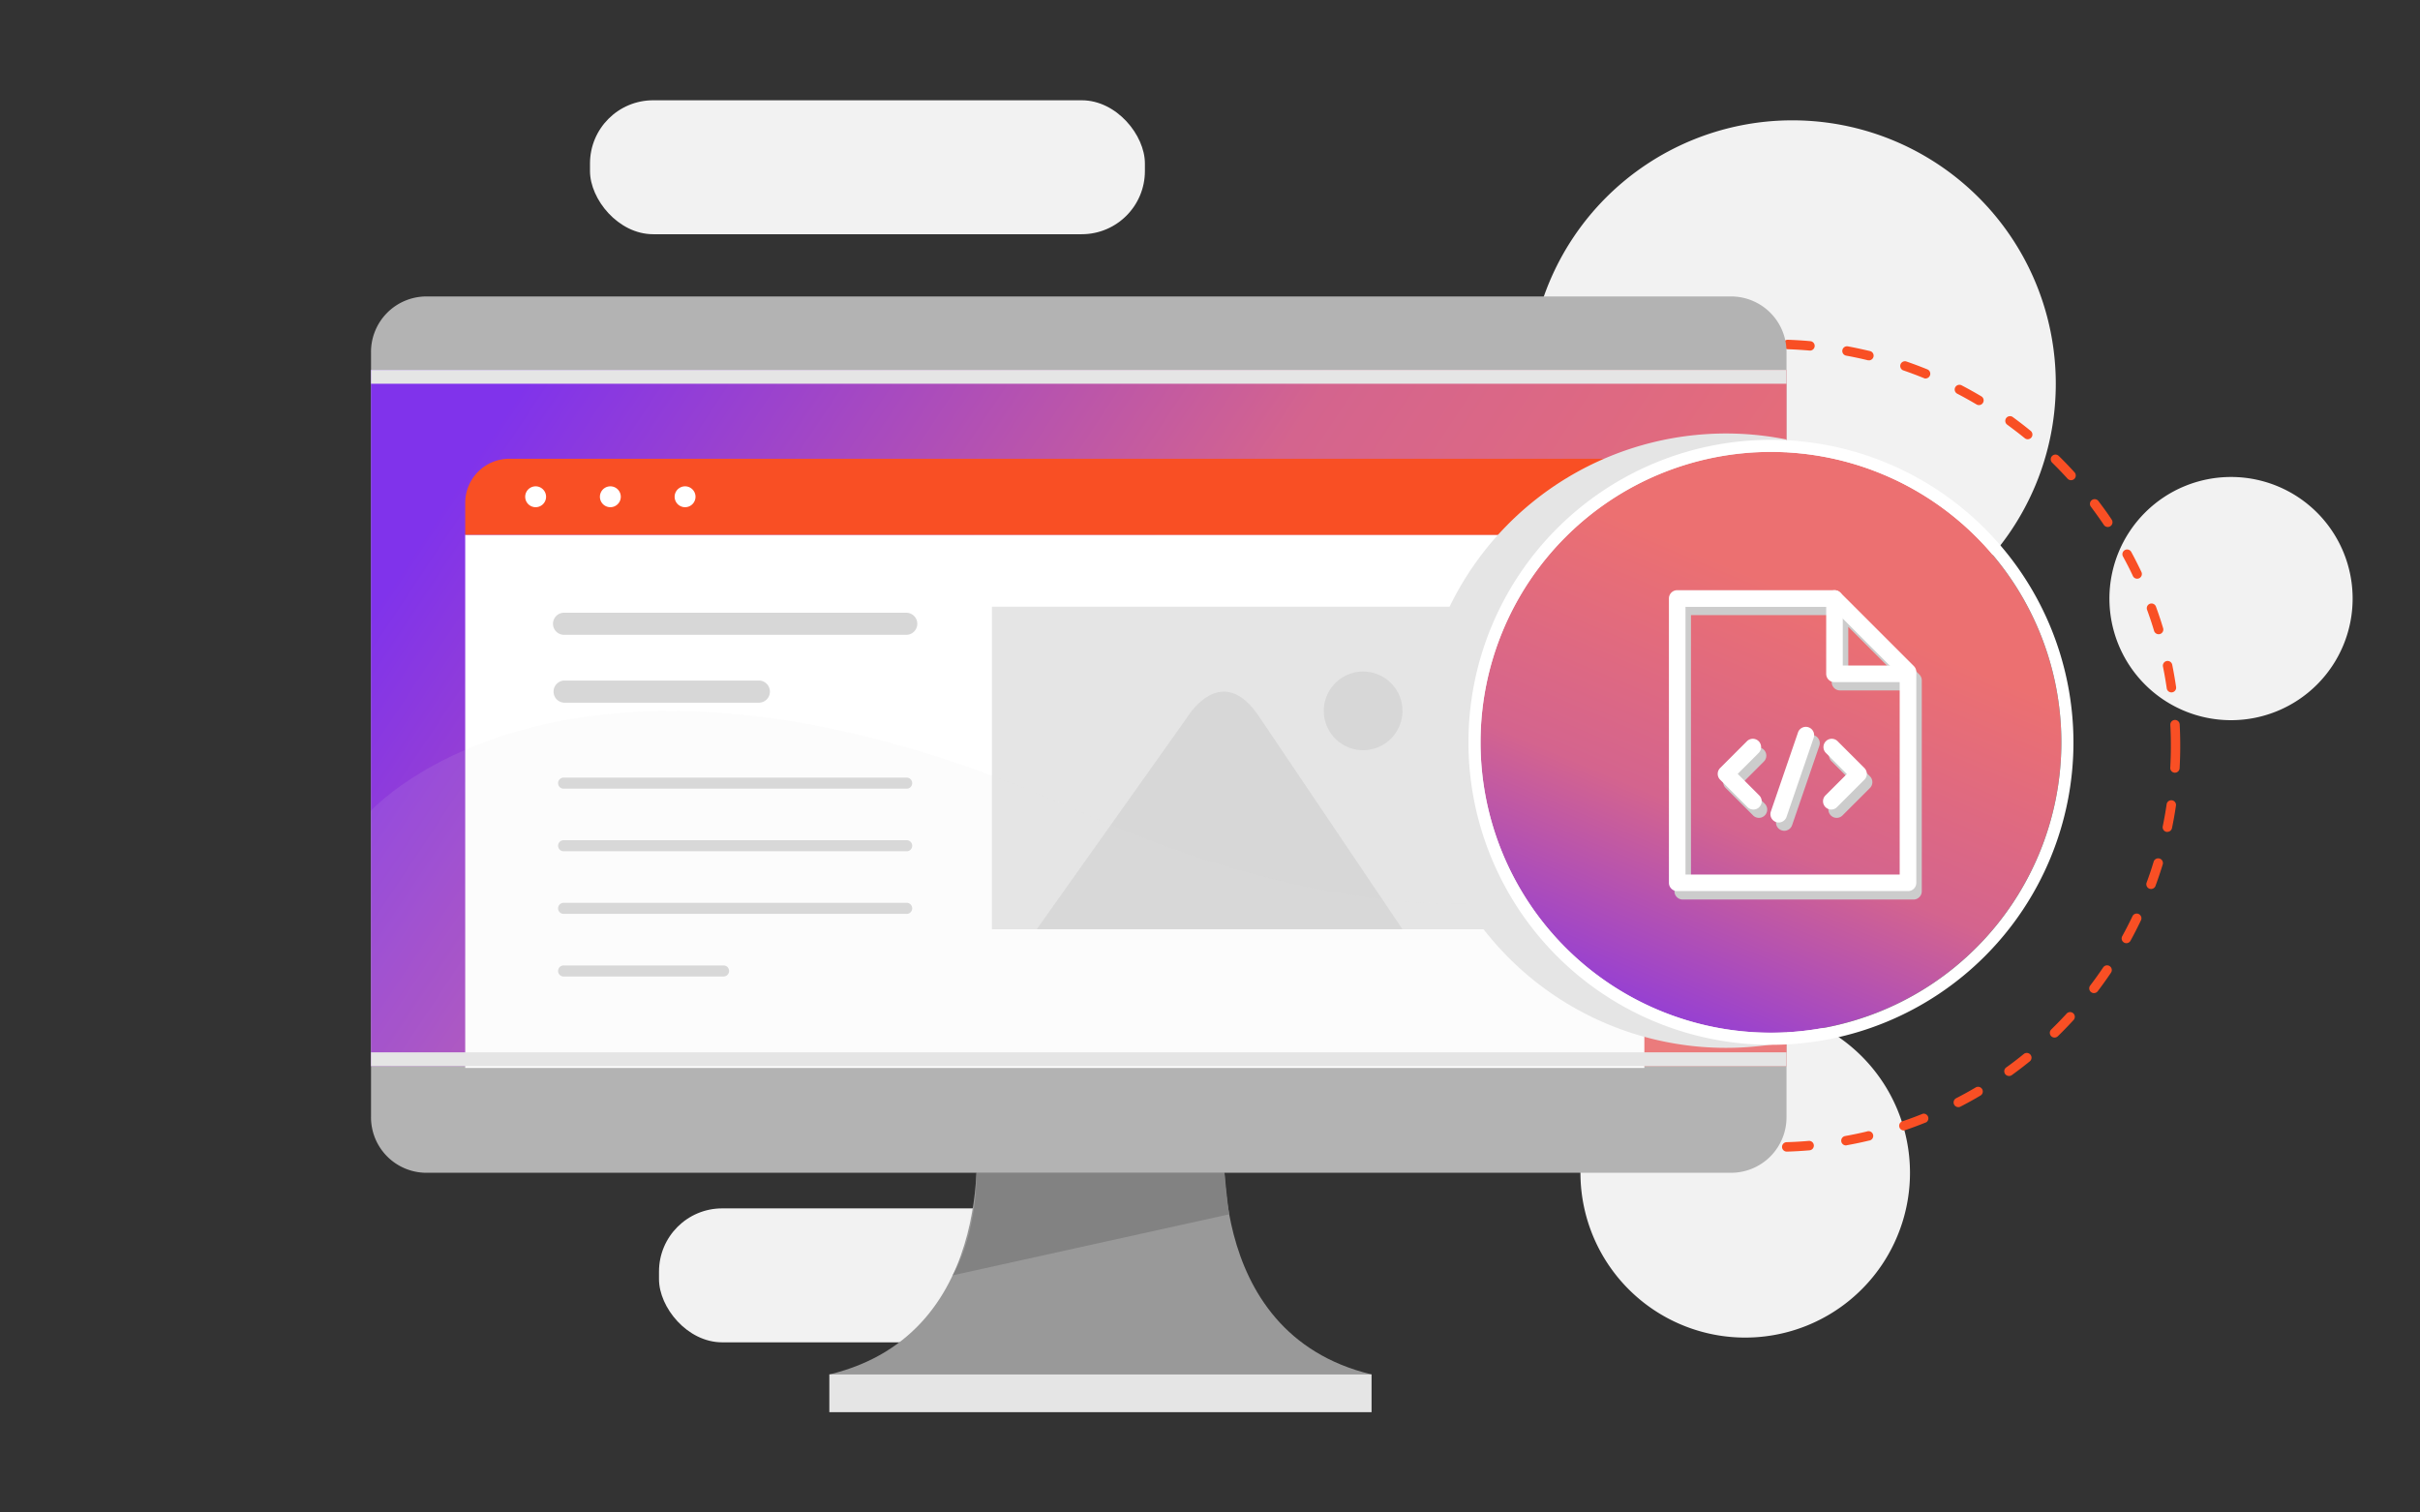 <svg xmlns="http://www.w3.org/2000/svg" xmlns:xlink="http://www.w3.org/1999/xlink" viewBox="0 0 800 500"><rect x="0" y="0" width="800" height="500" fill="#333333" stroke="none"/><defs><linearGradient id="a" x1="178.26" y1="119.12" x2="527" y2="350.33" gradientUnits="userSpaceOnUse"><stop offset="0" stop-color="#8033eb"/><stop offset="0.53" stop-color="#d4648e"/><stop offset="1" stop-color="#ec7071"/></linearGradient><linearGradient id="b" x1="538.56" y1="356.2" x2="604.55" y2="200.21" xlink:href="#a"/></defs><title>Artboard 2 copy 12</title><g style="isolation:isolate"><path d="M679.6,126.86a87.08,87.08,0,1,1-87.08-87.08A87.08,87.08,0,0,1,679.6,126.86Z" style="fill:#f2f2f2"/><path d="M631.4,387.7a54.47,54.47,0,1,1-54.47-54.46A54.47,54.47,0,0,1,631.4,387.7Z" style="fill:#f2f2f2"/><path d="M777.73,197.88a40.2,40.2,0,1,1-40.2-40.2A40.19,40.19,0,0,1,777.73,197.88Z" style="fill:#f2f2f2"/><path d="M590.69,380.7a1.56,1.56,0,0,1-.05-3.12c2.42-.07,4.87-.21,7.29-.42a1.56,1.56,0,1,1,.26,3.11c-2.47.21-5,.36-7.45.43Zm-12.3-.17h-.09c-2.48-.15-5-.37-7.44-.65a1.56,1.56,0,0,1,.36-3.1c2.4.28,4.84.49,7.26.64a1.56,1.56,0,0,1-.09,3.12Zm31.86-1.88a1.56,1.56,0,0,1-.27-3.1c2.38-.43,4.78-.93,7.13-1.49a1.56,1.56,0,1,1,.73,3c-2.41.58-4.87,1.1-7.31,1.53A1.33,1.33,0,0,1,610.25,378.65Zm-51.35-.75a1.86,1.86,0,0,1-.33,0c-2.42-.51-4.86-1.1-7.26-1.75a1.56,1.56,0,1,1,.82-3c2.34.63,4.72,1.21,7.09,1.71a1.56,1.56,0,0,1-.32,3.09Zm70.39-4.18a1.56,1.56,0,0,1-.5-3c2.3-.78,4.6-1.63,6.84-2.54A1.56,1.56,0,0,1,636.8,371c-2.3.93-4.65,1.81-7,2.61A1.81,1.81,0,0,1,629.29,373.72ZM540,372.4a1.52,1.52,0,0,1-.55-.1c-2.32-.87-4.65-1.82-6.93-2.82a1.55,1.55,0,0,1-.8-2.05,1.57,1.57,0,0,1,2.06-.81c2.22,1,4.5,1.91,6.77,2.76a1.56,1.56,0,0,1-.55,3ZM647.39,366a1.56,1.56,0,0,1-.72-2.95c2.15-1.11,4.29-2.29,6.38-3.52a1.56,1.56,0,1,1,1.59,2.68c-2.14,1.27-4.34,2.48-6.53,3.61A1.57,1.57,0,0,1,647.39,366Zm-125.25-1.86a1.6,1.6,0,0,1-.76-.2c-2.17-1.2-4.33-2.49-6.43-3.81a1.56,1.56,0,0,1,1.66-2.64c2.06,1.29,4.17,2.55,6.29,3.72a1.56,1.56,0,0,1,.6,2.12A1.54,1.54,0,0,1,522.14,364.15Zm142-8.44a1.56,1.56,0,0,1-.92-2.83c2-1.42,3.91-2.91,5.79-4.43a1.56,1.56,0,1,1,2,2.42c-1.93,1.56-3.92,3.09-5.93,4.54A1.57,1.57,0,0,1,664.14,355.71Zm-158.45-2.37a1.55,1.55,0,0,1-.95-.33c-2-1.51-3.91-3.09-5.79-4.71a1.56,1.56,0,0,1,2-2.37c1.84,1.58,3.74,3.13,5.66,4.61a1.56,1.56,0,0,1-.95,2.8ZM679.19,343a1.56,1.56,0,0,1-1.09-2.68c1.73-1.69,3.44-3.45,5.08-5.24a1.56,1.56,0,0,1,2.3,2.11c-1.68,1.83-3.43,3.64-5.2,5.37A1.6,1.6,0,0,1,679.19,343ZM491,340.23a1.57,1.57,0,0,1-1.13-.48c-1.72-1.79-3.41-3.64-5-5.52a1.56,1.56,0,1,1,2.36-2c1.58,1.82,3.24,3.64,4.92,5.38a1.57,1.57,0,0,1-1.12,2.65ZM692.21,328.3a1.53,1.53,0,0,1-.94-.32,1.56,1.56,0,0,1-.3-2.18c1.47-1.93,2.9-3.93,4.26-5.94a1.56,1.56,0,1,1,2.58,1.75c-1.39,2.06-2.85,4.1-4.35,6.08A1.57,1.57,0,0,1,692.21,328.3Zm-213.77-3.19a1.54,1.54,0,0,1-1.27-.66c-1.44-2-2.84-4.09-4.17-6.19a1.56,1.56,0,0,1,2.63-1.67c1.3,2.05,2.67,4.08,4.07,6.05a1.56,1.56,0,0,1-.36,2.18A1.58,1.58,0,0,1,478.44,325.11ZM702.93,311.8a1.48,1.48,0,0,1-.75-.2,1.56,1.56,0,0,1-.62-2.11c1.17-2.13,2.29-4.32,3.34-6.5a1.56,1.56,0,1,1,2.81,1.34c-1.07,2.24-2.21,4.48-3.41,6.66A1.57,1.57,0,0,1,702.93,311.8Zm-234.71-3.5a1.57,1.57,0,0,1-1.39-.85c-1.12-2.2-2.2-4.47-3.2-6.74a1.56,1.56,0,0,1,2.85-1.26c1,2.22,2,4.43,3.13,6.58a1.56,1.56,0,0,1-.68,2.1A1.51,1.51,0,0,1,468.22,308.3Zm242.87-14.42a1.7,1.7,0,0,1-.54-.09,1.58,1.58,0,0,1-.93-2c.84-2.28,1.63-4.61,2.33-6.93a1.56,1.56,0,0,1,3,.92c-.73,2.36-1.53,4.75-2.39,7.09A1.56,1.56,0,0,1,711.09,293.88Zm-250.47-3.7a1.55,1.55,0,0,1-1.48-1.07c-.79-2.34-1.52-4.75-2.17-7.15a1.56,1.56,0,0,1,3-.82c.64,2.34,1.35,4.69,2.12,7a1.56,1.56,0,0,1-1,2A1.41,1.41,0,0,1,460.62,290.18ZM716.49,275a1.73,1.73,0,0,1-.32,0,1.56,1.56,0,0,1-1.21-1.85c.48-2.36.91-4.77,1.27-7.18a1.56,1.56,0,1,1,3.08.46c-.36,2.46-.8,4.93-1.3,7.35A1.56,1.56,0,0,1,716.49,275Zm-260.7-3.84a1.56,1.56,0,0,1-1.54-1.29c-.43-2.44-.79-4.93-1.08-7.39a1.56,1.56,0,1,1,3.1-.37c.28,2.41.64,4.83,1.06,7.22a1.56,1.56,0,0,1-1.27,1.8A1.24,1.24,0,0,1,455.79,271.11ZM719,255.44h-.09a1.56,1.56,0,0,1-1.47-1.64c.13-2.41.2-4.87.2-7.3,0-2.28-.06-4.59-.18-6.88A1.56,1.56,0,0,1,719,238H719a1.56,1.56,0,0,1,1.56,1.48c.12,2.34.18,4.71.18,7,0,2.49-.07,5-.2,7.47A1.57,1.57,0,0,1,719,255.44Zm-265.17-3.9a1.57,1.57,0,0,1-1.56-1.53c0-1.16,0-2.33,0-3.51s0-2.64.06-3.95A1.59,1.59,0,0,1,453.9,241a1.56,1.56,0,0,1,1.51,1.61c0,1.28-.05,2.57-.05,3.86s0,2.29,0,3.43a1.56,1.56,0,0,1-1.52,1.6Zm.93-19.65h-.19a1.58,1.58,0,0,1-1.36-1.74c.3-2.46.67-4.95,1.11-7.39a1.56,1.56,0,0,1,3.07.55c-.42,2.38-.79,4.81-1.08,7.21A1.56,1.56,0,0,1,454.77,231.89Zm263.06-3a1.56,1.56,0,0,1-1.54-1.33c-.35-2.41-.77-4.82-1.25-7.19a1.56,1.56,0,1,1,3.06-.62c.49,2.42.92,4.9,1.28,7.36a1.57,1.57,0,0,1-1.33,1.77ZM458.59,212.59a2,2,0,0,1-.42-.05,1.57,1.57,0,0,1-1.09-1.92c.66-2.39,1.4-4.79,2.2-7.15a1.56,1.56,0,0,1,3,1c-.78,2.31-1.5,4.65-2.15,7A1.56,1.56,0,0,1,458.59,212.59Zm255-2.93a1.57,1.57,0,0,1-1.5-1.11c-.69-2.32-1.47-4.65-2.3-6.92a1.56,1.56,0,1,1,2.93-1.07c.85,2.33,1.65,4.71,2.36,7.09a1.56,1.56,0,0,1-1,1.94A1.41,1.41,0,0,1,713.57,209.66ZM465.24,194.08a1.61,1.61,0,0,1-.64-.14,1.56,1.56,0,0,1-.79-2.06c1-2.28,2.11-4.55,3.24-6.75a1.56,1.56,0,1,1,2.77,1.43c-1.1,2.15-2.17,4.37-3.16,6.59A1.57,1.57,0,0,1,465.24,194.08Zm241.26-2.77a1.55,1.55,0,0,1-1.41-.89c-1-2.19-2.15-4.38-3.3-6.5a1.56,1.56,0,0,1,2.74-1.49c1.18,2.17,2.31,4.41,3.38,6.65a1.57,1.57,0,0,1-.74,2.08A1.63,1.63,0,0,1,706.5,191.31ZM474.57,176.74a1.6,1.6,0,0,1-.84-.24,1.57,1.57,0,0,1-.48-2.16c1.34-2.09,2.75-4.18,4.2-6.18A1.56,1.56,0,1,1,480,170c-1.41,2-2.79,4-4.1,6A1.54,1.54,0,0,1,474.57,176.74Zm222.21-2.53a1.54,1.54,0,0,1-1.29-.69c-1.35-2-2.78-4-4.23-5.94a1.56,1.56,0,1,1,2.49-1.87c1.49,2,3,4,4.33,6.07a1.56,1.56,0,0,1-1.3,2.43ZM486.36,161a1.57,1.57,0,0,1-1.18-2.59c1.63-1.88,3.33-3.73,5.06-5.5a1.56,1.56,0,1,1,2.23,2.18c-1.68,1.73-3.34,3.54-4.94,5.37A1.57,1.57,0,0,1,486.36,161Zm198.29-2.25a1.56,1.56,0,0,1-1.16-.51c-1.63-1.79-3.33-3.56-5.06-5.26a1.56,1.56,0,1,1,2.19-2.22c1.77,1.73,3.51,3.54,5.18,5.38a1.56,1.56,0,0,1-.1,2.2A1.58,1.58,0,0,1,684.65,158.74ZM500.33,147.13a1.55,1.55,0,0,1-1-2.74c1.89-1.62,3.84-3.2,5.81-4.69a1.54,1.54,0,0,1,2.18.29,1.56,1.56,0,0,1-.29,2.19c-1.92,1.46-3.83,3-5.68,4.58A1.54,1.54,0,0,1,500.33,147.13Zm170-1.92a1.54,1.54,0,0,1-1-.36c-1.88-1.53-3.82-3-5.78-4.45a1.56,1.56,0,0,1,1.83-2.53c2,1.46,4,3,5.92,4.57a1.56,1.56,0,0,1-1,2.77ZM516.19,135.5a1.56,1.56,0,0,1-.83-2.89c2.1-1.31,4.26-2.59,6.43-3.78a1.56,1.56,0,1,1,1.51,2.73c-2.12,1.17-4.23,2.41-6.29,3.7A1.53,1.53,0,0,1,516.19,135.5Zm138-1.58a1.52,1.52,0,0,1-.79-.22c-2.08-1.23-4.23-2.43-6.38-3.55a1.56,1.56,0,1,1,1.44-2.77c2.2,1.15,4.4,2.37,6.53,3.64a1.56,1.56,0,0,1-.8,2.9Zm-120.66-7.59a1.56,1.56,0,0,1-.62-3c2.27-1,4.59-1.93,6.91-2.79a1.56,1.56,0,0,1,1.09,2.93c-2.27.84-4.54,1.75-6.76,2.72A1.5,1.5,0,0,1,533.58,126.33Zm103-1.18A1.51,1.51,0,0,1,636,125c-2.25-.92-4.55-1.78-6.85-2.57a1.56,1.56,0,0,1,1-2.95c2.35.81,4.7,1.69,7,2.63a1.56,1.56,0,0,1-.6,3Zm-84.48-5.3a1.56,1.56,0,0,1-.41-3.07c2.4-.64,4.84-1.22,7.27-1.73a1.56,1.56,0,1,1,.64,3.06c-2.37.49-4.76,1.06-7.1,1.69A1.83,1.83,0,0,1,552.14,119.85Zm65.76-.76a1.55,1.55,0,0,1-.37,0c-2.36-.58-4.76-1.09-7.14-1.52a1.56,1.56,0,0,1,.57-3.07c2.43.44,4.89,1,7.3,1.55a1.56,1.56,0,0,1-.36,3.08Zm-46.44-2.89a1.56,1.56,0,0,1-.17-3.11c2.47-.28,5-.49,7.44-.63a1.54,1.54,0,0,1,1.65,1.46,1.56,1.56,0,0,1-1.47,1.65c-2.41.14-4.86.35-7.27.62Zm27-.31h-.14c-2.41-.21-4.86-.36-7.28-.45a1.56,1.56,0,0,1-1.51-1.61,1.55,1.55,0,0,1,1.62-1.51c2.48.09,5,.24,7.45.47a1.56,1.56,0,0,1-.14,3.11Z" style="fill:#f94f24"/><rect x="217.85" y="399.47" width="183.44" height="44.28" rx="20.89" ry="20.89" style="fill:#f2f2f2"/><rect x="195.04" y="33.15" width="183.44" height="44.28" rx="20.89" ry="20.89" style="fill:#f2f2f2"/><path d="M405.15,372H322.43s9,68.65-48.27,82.37H453.42C396.15,440.63,405.15,372,405.15,372Z" style="fill:#999"/><rect x="274.16" y="454.35" width="179.25" height="12.49" style="fill:#e5e5e5"/><path d="M590.58,369.19a18.33,18.33,0,0,1-18.15,18.51H140.8a18.34,18.34,0,0,1-18.15-18.51V116.5A18.34,18.34,0,0,1,140.8,98H572.43a18.33,18.33,0,0,1,18.15,18.51Z" style="fill:#b3b3b3"/><rect x="122.65" y="122.29" width="467.93" height="230.15" style="fill:url(#a)"/><rect x="122.65" y="122.29" width="467.93" height="4.57" style="fill:#e5e5e5;mix-blend-mode:multiply"/><path d="M322.8,387.7h82s1,10.9,1.57,13.72l-91.44,20.19S322.8,409,322.8,387.7Z" style="fill:#828282"/><rect x="153.79" y="176.79" width="389.8" height="176.24" style="fill:#fff"/><path d="M543.59,176.79V166.25a14.6,14.6,0,0,0-14.6-14.6H168.39a14.6,14.6,0,0,0-14.6,14.6v10.54Z" style="fill:#f94f24"/><path d="M180.52,164.22a3.45,3.45,0,1,1-3.45-3.45A3.46,3.46,0,0,1,180.52,164.22Z" style="fill:#fff"/><path d="M205.22,164.22a3.45,3.45,0,1,1-3.45-3.45A3.45,3.45,0,0,1,205.22,164.22Z" style="fill:#fff"/><path d="M229.92,164.22a3.45,3.45,0,1,1-3.44-3.45A3.45,3.45,0,0,1,229.92,164.22Z" style="fill:#fff"/><rect x="327.9" y="200.57" width="178.36" height="106.62" style="fill:#e5e5e5"/><path d="M342.74,307.18l49.55-69.81s11.53-19.65,24.26,0l47.07,69.81Z" style="fill:#d7d7d7"/><path d="M463.62,235a13,13,0,1,1-13-13A13,13,0,0,1,463.62,235Z" style="fill:#d7d7d7"/><path d="M299.59,209.86H186.46a3.65,3.65,0,0,1,0-7.3H299.59a3.65,3.65,0,1,1,0,7.3Z" style="fill:#d7d7d7"/><path d="M250.67,232.29H186.46a3.66,3.66,0,0,1,0-7.31h64.21a3.66,3.66,0,1,1,0,7.31Z" style="fill:#d7d7d7"/><path d="M299.59,260.72H186.46a1.83,1.83,0,1,1,0-3.65H299.59a1.83,1.83,0,1,1,0,3.65Z" style="fill:#d7d7d7"/><path d="M299.59,281.41H186.46a1.83,1.83,0,1,1,0-3.65H299.59a1.83,1.83,0,1,1,0,3.65Z" style="fill:#d7d7d7"/><path d="M299.59,302.11H186.46a1.83,1.83,0,1,1,0-3.65H299.59a1.83,1.83,0,1,1,0,3.65Z" style="fill:#d7d7d7"/><path d="M239.32,322.81H186.46a1.83,1.83,0,1,1,0-3.65h52.86a1.83,1.83,0,0,1,0,3.65Z" style="fill:#d7d7d7"/><path d="M590.58,352.44V258.21s-66.63,84.24-234,9.87-234,0-234,0v84.36Z" style="fill:#e5e5e5;opacity:0.1;mix-blend-mode:screen"/><rect x="122.65" y="347.88" width="467.93" height="4.57" style="fill:#e5e5e5;mix-blend-mode:multiply"/><path d="M590.57,145.29a101.55,101.55,0,1,0,0,199.13Z" style="fill:#e5e5e5;mix-blend-mode:multiply"/><path d="M681.43,245.39a96,96,0,1,1-96-96A96,96,0,0,1,681.43,245.39Z" style="fill:url(#b)"/><path d="M585.44,149.4a96,96,0,1,1-96,96,96,96,0,0,1,96-96m0-4a100,100,0,1,0,100,100,100.1,100.1,0,0,0-100-100Z" style="fill:#fff"/><g style="mix-blend-mode:multiply"><path d="M576.28,258.57l6.83-6.83a2.74,2.74,0,1,0-3.88-3.87l-8.76,8.76a2.76,2.76,0,0,0-.8,1.94,2.72,2.72,0,0,0,.8,1.93l9.06,9.06a2.72,2.72,0,0,0,3.87,0,2.73,2.73,0,0,0,0-3.87Z" style="fill:#ccc"/><path d="M609.4,247.87a2.74,2.74,0,1,0-3.87,3.87l6.82,6.83-7.12,7.12a2.73,2.73,0,0,0,0,3.87,2.7,2.7,0,0,0,1.93.81,2.73,2.73,0,0,0,1.94-.81l9.06-9.06a2.73,2.73,0,0,0,0-3.87Z" style="fill:#ccc"/><path d="M599.73,243.09a2.75,2.75,0,0,0-3.48,1.71l-9,26.21a2.74,2.74,0,0,0,1.7,3.48,2.82,2.82,0,0,0,.89.15,2.75,2.75,0,0,0,2.59-1.85l9-26.22A2.74,2.74,0,0,0,599.73,243.09Z" style="fill:#ccc"/><path d="M634.51,223l-24.3-24.3a2.72,2.72,0,0,0-.42-.34l-.09-.05a2,2,0,0,0-.38-.2l-.16-.05-.35-.11a2.47,2.47,0,0,0-.54-.05h-52a2.74,2.74,0,0,0-2.74,2.73v94a2.74,2.74,0,0,0,2.74,2.74h76.29a2.74,2.74,0,0,0,2.74-2.74V224.91A2.74,2.74,0,0,0,634.51,223ZM611,207.22l15.54,15.55H611Zm-52,84.62V203.35h46.52V225.5a2.74,2.74,0,0,0,2.74,2.74h21.56v63.6Z" style="fill:#ccc"/></g><path d="M579.64,267.62a2.72,2.72,0,0,1-1.94-.8l-9.06-9.06a2.74,2.74,0,0,1,0-3.87l8.77-8.76a2.74,2.74,0,1,1,3.87,3.87l-6.83,6.83,7.12,7.12a2.73,2.73,0,0,1,0,3.87A2.68,2.68,0,0,1,579.64,267.62Z" style="fill:#fff"/><path d="M605.34,267.62A2.74,2.74,0,0,1,603.4,263l7.13-7.12L603.7,249a2.74,2.74,0,1,1,3.87-3.87l8.76,8.76a2.74,2.74,0,0,1,0,3.87l-9.06,9.06A2.68,2.68,0,0,1,605.34,267.62Z" style="fill:#fff"/><path d="M588,271.9a2.71,2.71,0,0,1-.88-.15,2.75,2.75,0,0,1-1.71-3.48l9-26.22a2.74,2.74,0,0,1,5.18,1.78l-9,26.22A2.75,2.75,0,0,1,588,271.9Z" style="fill:#fff"/><path d="M630.75,294.58h-76.3a2.74,2.74,0,0,1-2.74-2.74v-94a2.74,2.74,0,0,1,2.74-2.73h52a2.72,2.72,0,0,1,1.94.8l24.3,24.3a2.74,2.74,0,0,1,.8,1.93v69.67A2.74,2.74,0,0,1,630.75,294.58Zm-73.56-5.48H628V223.31l-22.7-22.7H557.19Z" style="fill:#fff"/><path d="M630.75,225.5H606.44a2.74,2.74,0,0,1-2.74-2.74V197.87a2.74,2.74,0,0,1,5.48,0V220h21.57a2.74,2.74,0,0,1,0,5.47Z" style="fill:#fff"/></g></svg>